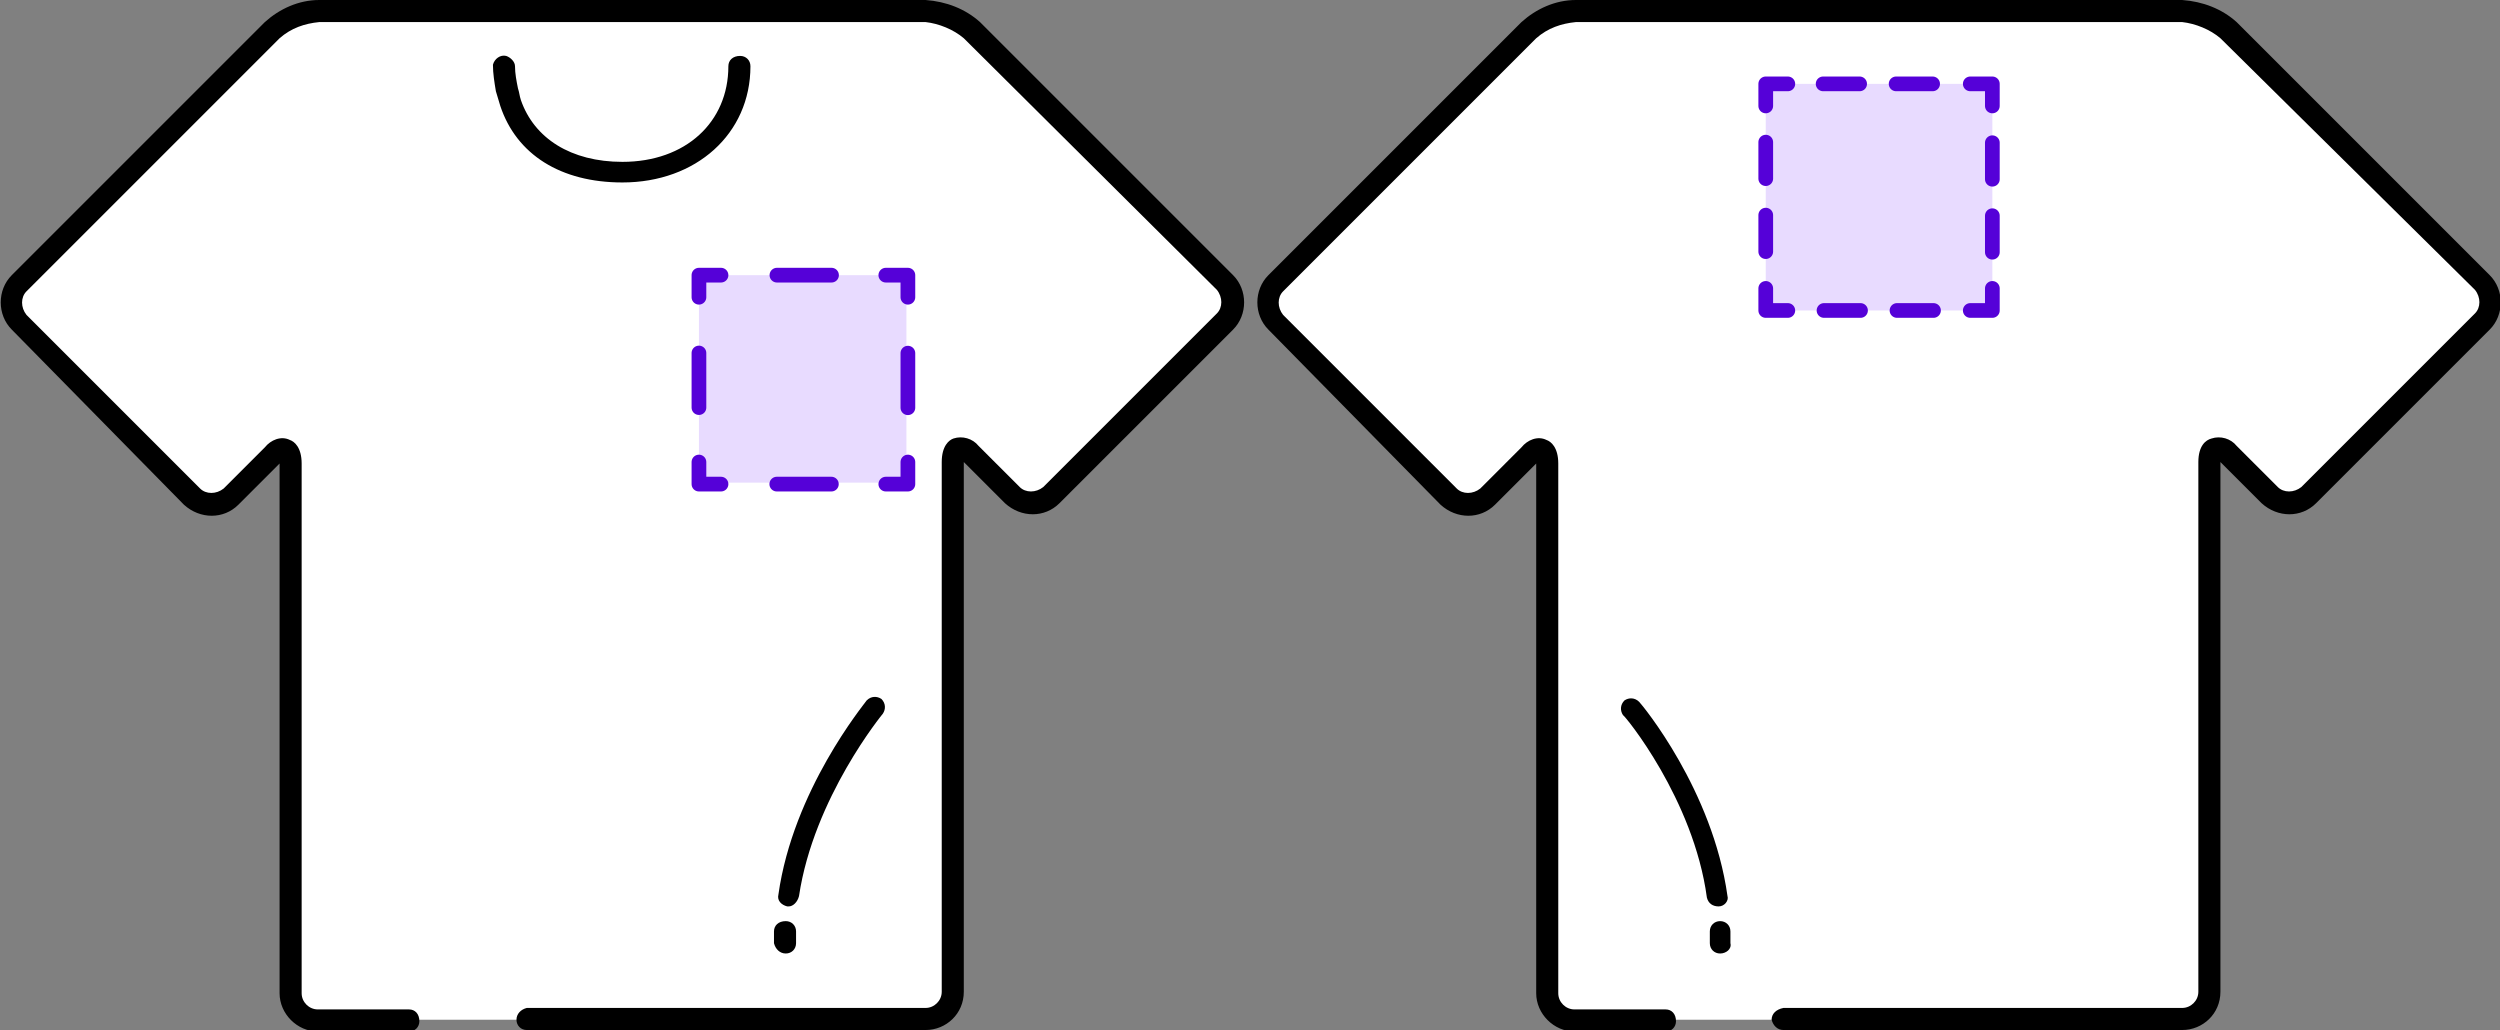 <?xml version="1.0" encoding="utf-8"?>
<!-- Generator: Adobe Illustrator 28.1.0, SVG Export Plug-In . SVG Version: 6.00 Build 0)  -->
<svg version="1.1" id="Layer_1" xmlns="http://www.w3.org/2000/svg" xmlns:xlink="http://www.w3.org/1999/xlink" x="0px" y="0px"
	 viewBox="0 0 169.9 70" style="enable-background:new 0 0 169.9 70;" xml:space="preserve">
<rect x="0" y="0" width="169.9" height="70" fill="#808080" stroke="none"/>
<style type="text/css">
	.st0{fill:#FFFFFF;}
	.st1{fill:none;}
	.st2{fill:#E8DBFF;}
	.st3{fill:none;stroke:#5501D8;stroke-linecap:round;stroke-linejoin:round;stroke-miterlimit:10;stroke-dasharray:3.71,3.71;}
	.st4{fill:none;stroke:#5501D8;stroke-linecap:round;stroke-linejoin:round;stroke-miterlimit:10;stroke-dasharray:2.48,2.48;}
</style>
<g id="Layer_2_00000173859846709472528660000005413917178253014680_">
	<g id="レイヤー_1">
		<path class="st0" d="M121.2,69.3h27.1c1,0,1.9-0.8,1.9-1.9v-36c0-1,0.6-1.3,1.3-0.5l2.8,2.8c0.7,0.7,1.9,0.7,2.6,0l11.8-11.8
			c0.7-0.7,0.7-1.9,0-2.6L151.4,2.1c-0.9-0.8-2-1.3-3.2-1.3h-41.2c-1.2,0.1-2.3,0.5-3.2,1.3L86.7,19.3c-0.7,0.7-0.7,1.9,0,2.6
			c0,0,0,0,0,0l11.8,11.8c0.7,0.7,1.9,0.7,2.6,0l2.8-2.8c0.7-0.7,1.3-0.5,1.3,0.5v36c0,1,0.8,1.9,1.9,1.9h6.2"/>
		<path d="M148.3,70h-27.1c-0.4,0-0.7-0.3-0.8-0.7c0-0.4,0.3-0.7,0.8-0.8h27.1c0.6,0,1.1-0.5,1.1-1.1l0,0v-36c0-1.1,0.5-1.5,0.9-1.6
			c0.6-0.2,1.3,0,1.7,0.5l2.8,2.8c0.4,0.4,1.1,0.4,1.6,0l11.8-11.8c0.4-0.4,0.4-1.1,0-1.6c0,0,0,0,0,0L150.9,2.6
			c-0.7-0.6-1.7-1-2.6-1.1h-41.2c-1,0.1-1.9,0.4-2.7,1.1L87.2,19.8c-0.4,0.4-0.4,1.1,0,1.6L99,33.2c0.4,0.4,1.1,0.4,1.6,0l2.8-2.8
			c0.4-0.5,1.1-0.8,1.7-0.5c0.3,0.1,0.8,0.5,0.8,1.6v36c0,0.6,0.5,1.1,1.1,1.1h6.2c0.4,0,0.7,0.3,0.7,0.8c0,0.4-0.3,0.7-0.7,0.7
			h-6.2c-1.4,0-2.6-1.2-2.6-2.6v-36l0,0l-2.8,2.8c-1,1-2.6,1-3.7,0L86.2,22.4c-1-1-1-2.7,0-3.7l17.2-17.2c1-0.9,2.3-1.5,3.7-1.5
			h41.2c1.4,0.1,2.7,0.6,3.7,1.5l17.2,17.2c1,1,1,2.7,0,3.7c0,0,0,0,0,0l-11.8,11.8c-1,1-2.6,1-3.7,0l-2.8-2.8l0,0v36
			C150.9,68.9,149.7,70,148.3,70C148.3,70,148.3,70,148.3,70z"/>
		<path class="st0" d="M110.9,48.1c0,0,4.8,5.8,5.8,12.8"/>
		<path d="M116.8,61.6c-0.4,0-0.7-0.2-0.8-0.6c-0.9-6.7-5.6-12.4-5.7-12.4c-0.2-0.3-0.2-0.7,0.1-1c0.3-0.2,0.7-0.2,1,0.1
			c0.2,0.2,5,6,6,13.2C117.5,61.2,117.2,61.6,116.8,61.6C116.8,61.7,116.8,61.7,116.8,61.6L116.8,61.6z"/>
		<line class="st1" x1="116.9" y1="63.3" x2="116.9" y2="64.1"/>
		<path d="M116.9,64.8c-0.4,0-0.7-0.3-0.7-0.7v-0.8c0-0.4,0.3-0.7,0.7-0.7c0.4,0,0.7,0.3,0.7,0.7v0.8
			C117.7,64.5,117.3,64.8,116.9,64.8L116.9,64.8z"/>
		<path class="st0" d="M35.8,69.3h27.1c1,0,1.9-0.8,1.9-1.9v-36c0-1,0.6-1.3,1.3-0.5l2.8,2.8c0.7,0.7,1.9,0.7,2.6,0l11.8-11.8
			c0.7-0.7,0.7-1.9,0-2.6L66,2.1c-0.9-0.8-2-1.2-3.1-1.3H21.7c-1.2,0.1-2.3,0.5-3.2,1.3L1.3,19.3c-0.7,0.7-0.7,1.9,0,2.6
			c0,0,0,0,0,0l11.8,11.8c0.7,0.7,1.9,0.7,2.6,0l2.8-2.8c0.7-0.7,1.3-0.5,1.3,0.5v36c0,1,0.8,1.9,1.9,1.9h6.2"/>
		<path d="M62.9,70H35.8c-0.4,0-0.7-0.3-0.7-0.7c0-0.4,0.3-0.7,0.7-0.8h27.1c0.6,0,1.1-0.5,1.1-1.1c0,0,0,0,0,0v-36
			c0-1.1,0.5-1.5,0.8-1.6c0.6-0.2,1.3,0,1.7,0.5l2.8,2.8c0.4,0.4,1.1,0.4,1.6,0l11.8-11.8c0.4-0.4,0.4-1.1,0-1.6c0,0,0,0,0,0
			L65.5,2.6c-0.7-0.6-1.7-1-2.6-1.1H21.7c-1,0.1-1.9,0.4-2.7,1.1L1.8,19.8c-0.4,0.4-0.4,1.1,0,1.6l11.8,11.8c0.4,0.4,1.1,0.4,1.6,0
			l2.8-2.8c0.4-0.5,1.1-0.8,1.7-0.5c0.3,0.1,0.8,0.5,0.8,1.6v36c0,0.6,0.5,1.1,1.1,1.1h6.2c0.4,0,0.7,0.3,0.7,0.8
			c0,0.4-0.3,0.7-0.7,0.7h-6.2c-1.4,0-2.6-1.2-2.6-2.6v-36l0,0l-2.8,2.8c-1,1-2.6,1-3.7,0L0.8,22.4c-1-1-1-2.7,0-3.7L18,1.5
			c1-0.9,2.3-1.5,3.7-1.5h41.2c1.4,0.1,2.7,0.6,3.7,1.5l17.2,17.2c1,1,1,2.7,0,3.7c0,0,0,0,0,0L72,34.2c-1,1-2.6,1-3.7,0l-2.8-2.8
			l0,0v36C65.5,68.9,64.3,70,62.9,70C62.9,70,62.9,70,62.9,70z"/>
		<path class="st0" d="M59.4,48.1c0,0-4.8,5.8-5.8,12.8"/>
		<path d="M53.6,61.6h-0.1c-0.4-0.1-0.7-0.4-0.6-0.8c1-7.1,5.8-12.9,6-13.2c0.3-0.3,0.7-0.3,1-0.1c0.3,0.3,0.3,0.7,0.1,1
			c0,0-4.7,5.7-5.7,12.4C54.2,61.3,53.9,61.6,53.6,61.6z"/>
		<line class="st1" x1="53.4" y1="63.3" x2="53.4" y2="64.1"/>
		<path d="M53.4,64.8c-0.4,0-0.7-0.3-0.8-0.7v-0.8c0-0.4,0.3-0.7,0.8-0.7c0.4,0,0.7,0.3,0.7,0.7v0v0.8
			C54.1,64.5,53.8,64.8,53.4,64.8z"/>
		<path d="M42.3,12.4c-4.2,0-7.2-1.9-8.3-5.2c-0.1-0.3-0.2-0.7-0.3-1c-0.1-0.6-0.2-1.2-0.2-1.8c0.1-0.4,0.5-0.7,0.9-0.6
			C34.7,3.9,35,4.2,35,4.5c0,0.5,0.1,1,0.2,1.5c0.1,0.3,0.1,0.5,0.2,0.8c0.9,2.6,3.4,4.2,6.9,4.2c4.3,0,7.2-2.7,7.2-6.5
			c0-0.4,0.3-0.7,0.8-0.7c0.4,0,0.7,0.3,0.7,0.7C51,9.1,47.3,12.4,42.3,12.4z"/>
		<rect x="120" y="5.7" class="st2" width="15.4" height="15.4"/>
		<polyline class="st3" points="135.4,19.6 135.4,21.1 133.9,21.1 		"/>
		<line class="st4" x1="131.4" y1="21.1" x2="122.7" y2="21.1"/>
		<polyline class="st3" points="121.5,21.1 120,21.1 120,19.6 		"/>
		<line class="st4" x1="120" y1="17.1" x2="120" y2="8.4"/>
		<polyline class="st3" points="120,7.2 120,5.7 121.5,5.7 		"/>
		<line class="st4" x1="123.9" y1="5.7" x2="132.6" y2="5.7"/>
		<polyline class="st3" points="133.9,5.7 135.4,5.7 135.4,7.2 		"/>
		<line class="st4" x1="135.4" y1="9.7" x2="135.4" y2="18.4"/>
		<rect x="47.5" y="18.7" class="st2" width="14.1" height="14.1"/>
		<polyline class="st3" points="61.7,31.4 61.7,32.9 60.2,32.9 		"/>
		<line class="st3" x1="56.5" y1="32.9" x2="50.9" y2="32.9"/>
		<polyline class="st3" points="49,32.9 47.5,32.9 47.5,31.4 		"/>
		<line class="st3" x1="47.5" y1="27.7" x2="47.5" y2="22.1"/>
		<polyline class="st3" points="47.5,20.2 47.5,18.7 49,18.7 		"/>
		<line class="st3" x1="52.8" y1="18.7" x2="58.3" y2="18.7"/>
		<polyline class="st3" points="60.2,18.7 61.7,18.7 61.7,20.2 		"/>
		<line class="st3" x1="61.7" y1="24" x2="61.7" y2="29.5"/>
	</g>
</g>
</svg>
